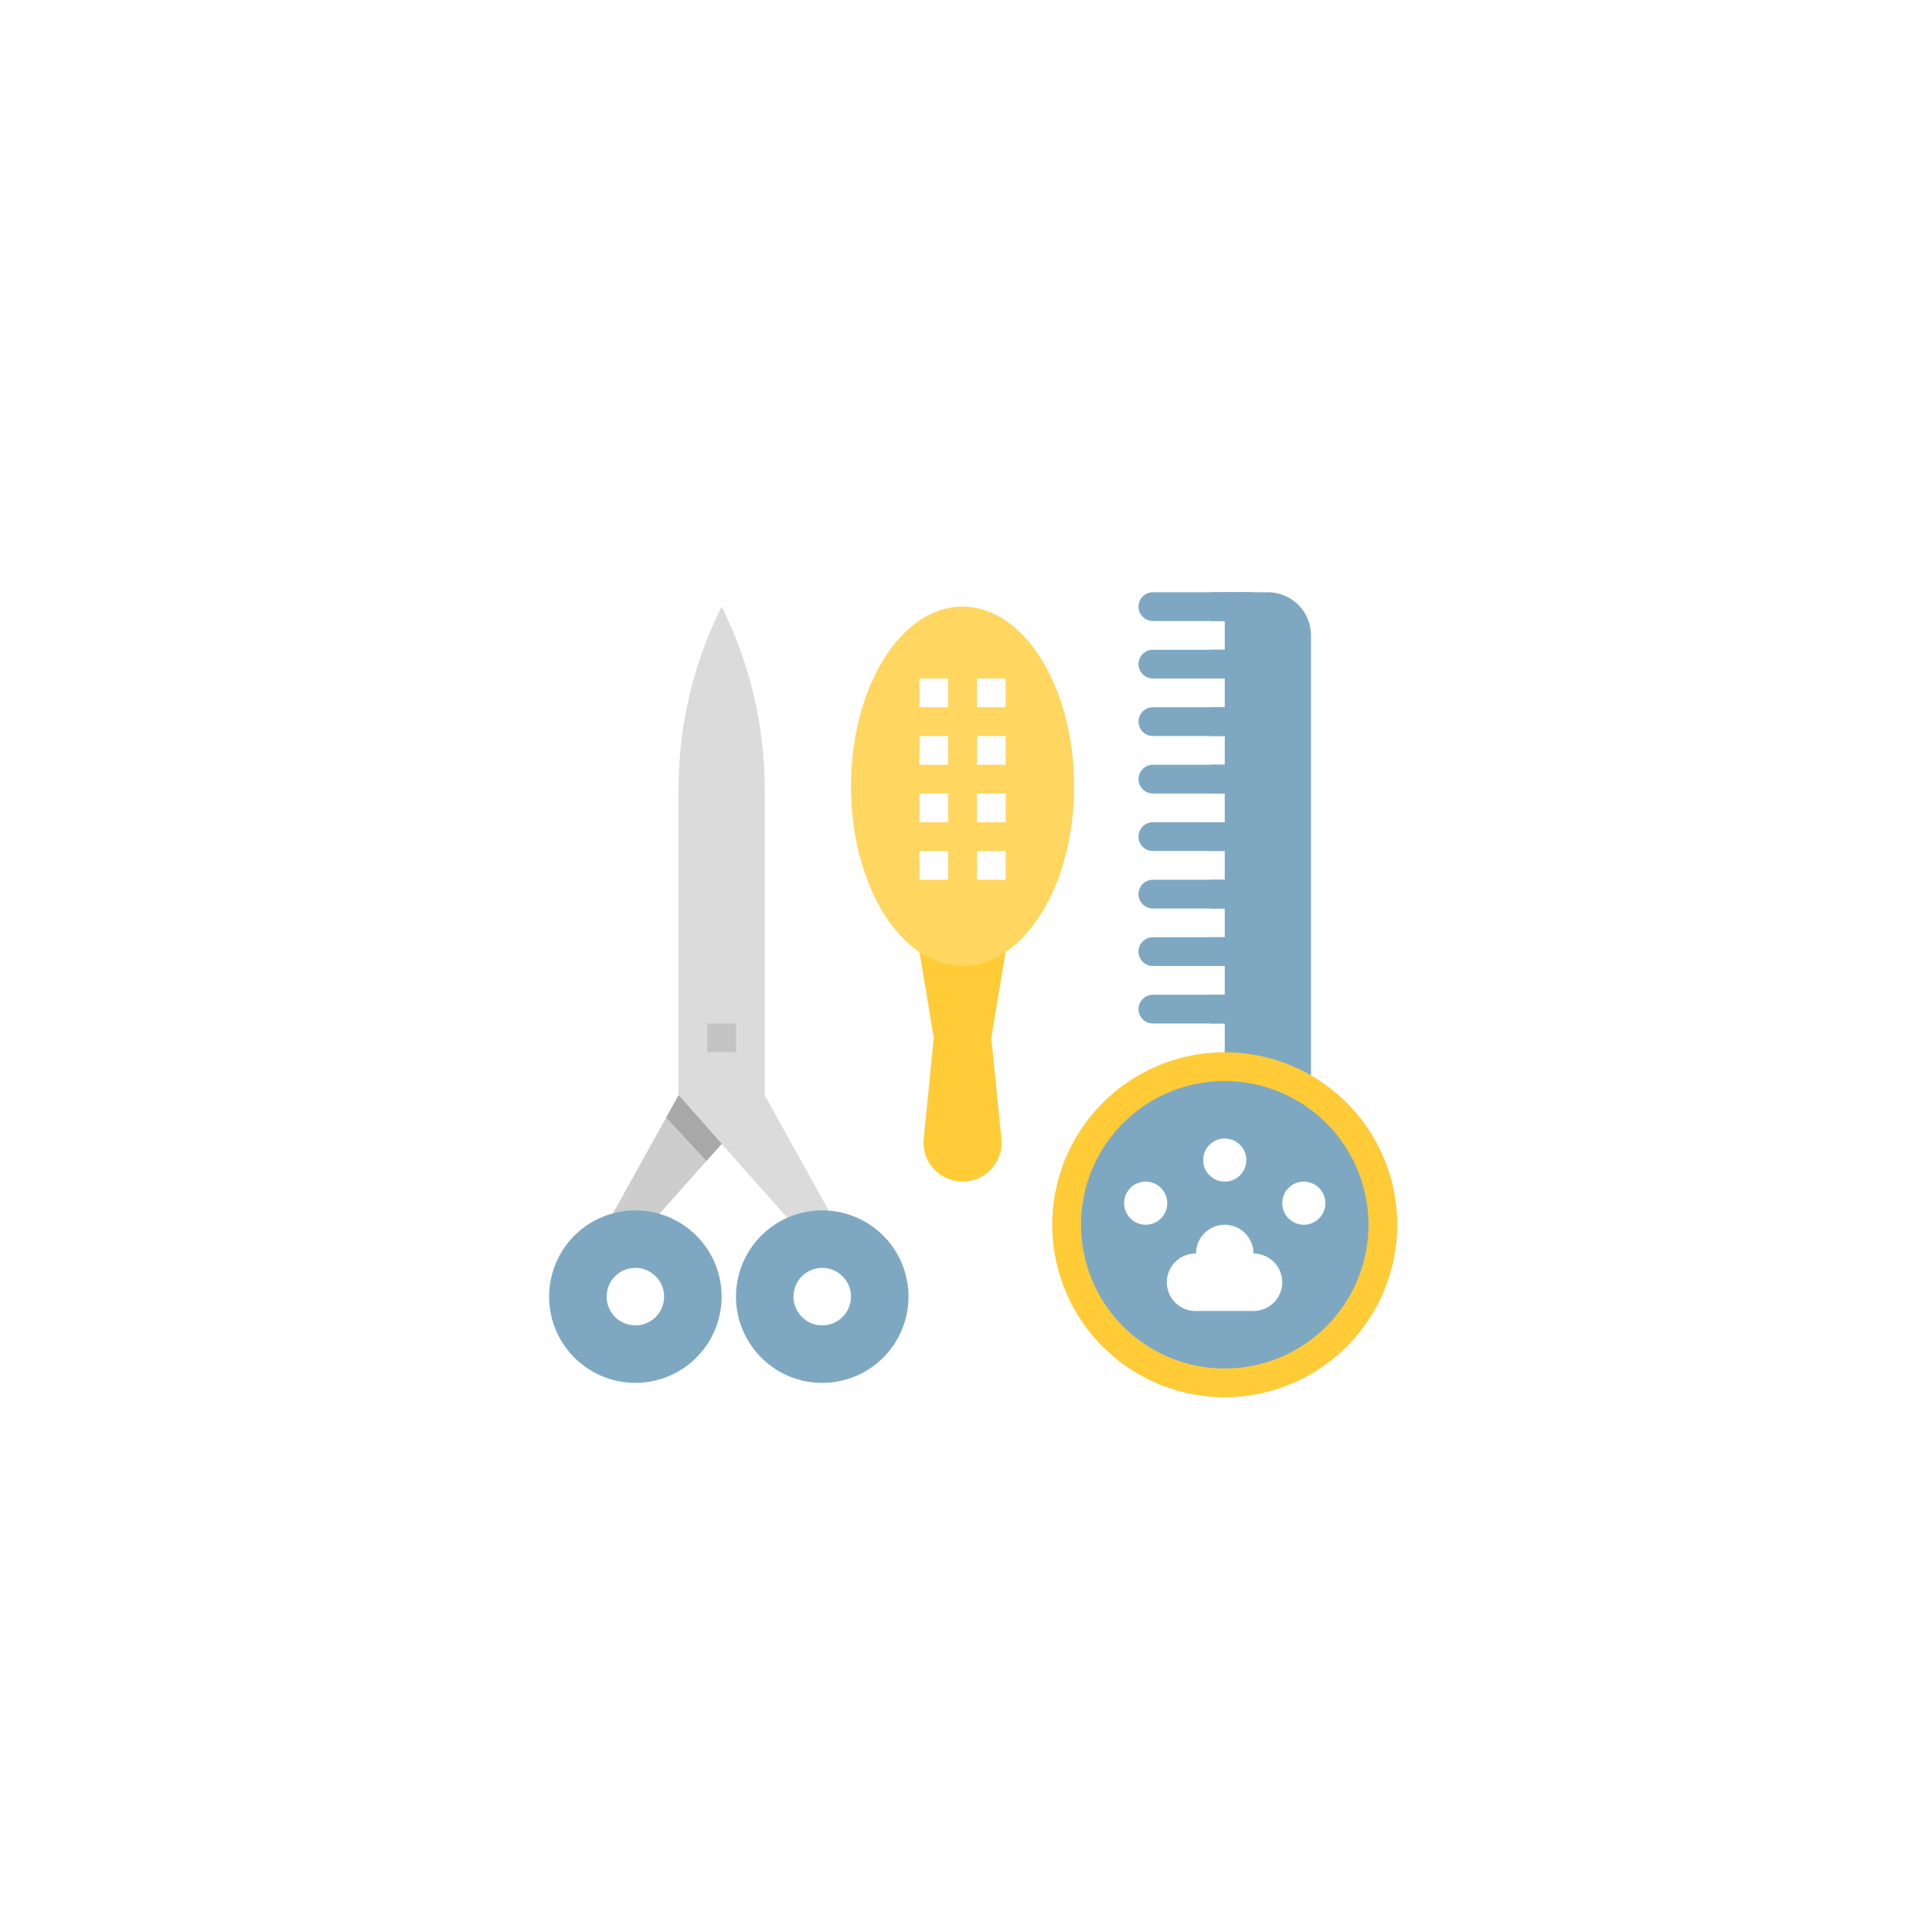 <svg width="84" height="84" viewBox="0 0 84 84" fill="none" xmlns="http://www.w3.org/2000/svg">
<g filter="url(#filter0_d_359_10393)">
<rect x="5" y="4" width="74" height="74" rx="37" fill="white" shape-rendering="crispEdges"/>
<path d="M54.031 26H50.125C49.959 26 49.8 25.934 49.683 25.817C49.566 25.7 49.5 25.541 49.5 25.375C49.5 25.209 49.566 25.05 49.683 24.933C49.8 24.816 49.959 24.75 50.125 24.75H54.031C54.197 24.75 54.356 24.816 54.473 24.933C54.59 25.05 54.656 25.209 54.656 25.375C54.656 25.541 54.59 25.7 54.473 25.817C54.356 25.934 54.197 26 54.031 26ZM53.875 28.5H50.125C49.959 28.5 49.8 28.434 49.683 28.317C49.566 28.2 49.5 28.041 49.5 27.875C49.5 27.709 49.566 27.55 49.683 27.433C49.8 27.316 49.959 27.25 50.125 27.25H53.875C54.041 27.25 54.2 27.316 54.317 27.433C54.434 27.55 54.5 27.709 54.5 27.875C54.5 28.041 54.434 28.2 54.317 28.317C54.2 28.434 54.041 28.5 53.875 28.5ZM53.875 31H50.125C49.959 31 49.8 30.934 49.683 30.817C49.566 30.7 49.5 30.541 49.5 30.375C49.5 30.209 49.566 30.05 49.683 29.933C49.8 29.816 49.959 29.75 50.125 29.75H53.875C54.041 29.75 54.2 29.816 54.317 29.933C54.434 30.05 54.5 30.209 54.5 30.375C54.5 30.541 54.434 30.7 54.317 30.817C54.2 30.934 54.041 31 53.875 31ZM53.875 33.5H50.125C49.959 33.5 49.8 33.434 49.683 33.317C49.566 33.2 49.5 33.041 49.5 32.875C49.5 32.709 49.566 32.55 49.683 32.433C49.8 32.316 49.959 32.25 50.125 32.25H53.875C54.041 32.25 54.2 32.316 54.317 32.433C54.434 32.55 54.5 32.709 54.5 32.875C54.5 33.041 54.434 33.2 54.317 33.317C54.2 33.434 54.041 33.5 53.875 33.5ZM53.875 36H50.125C49.959 36 49.8 35.934 49.683 35.817C49.566 35.7 49.5 35.541 49.5 35.375C49.5 35.209 49.566 35.05 49.683 34.933C49.8 34.816 49.959 34.75 50.125 34.75H53.875C54.041 34.75 54.2 34.816 54.317 34.933C54.434 35.05 54.5 35.209 54.5 35.375C54.5 35.541 54.434 35.7 54.317 35.817C54.2 35.934 54.041 36 53.875 36ZM53.875 38.5H50.125C49.959 38.5 49.8 38.434 49.683 38.317C49.566 38.2 49.5 38.041 49.5 37.875C49.5 37.709 49.566 37.55 49.683 37.433C49.8 37.316 49.959 37.25 50.125 37.25H53.875C54.041 37.25 54.2 37.316 54.317 37.433C54.434 37.55 54.5 37.709 54.5 37.875C54.5 38.041 54.434 38.2 54.317 38.317C54.2 38.434 54.041 38.5 53.875 38.5ZM53.875 41H50.125C49.959 41 49.8 40.934 49.683 40.817C49.566 40.7 49.5 40.541 49.5 40.375C49.5 40.209 49.566 40.05 49.683 39.933C49.8 39.816 49.959 39.75 50.125 39.75H53.875C54.041 39.75 54.2 39.816 54.317 39.933C54.434 40.05 54.5 40.209 54.5 40.375C54.5 40.541 54.434 40.7 54.317 40.817C54.2 40.934 54.041 41 53.875 41ZM53.875 43.5H50.125C49.959 43.5 49.8 43.434 49.683 43.317C49.566 43.2 49.5 43.041 49.5 42.875C49.5 42.709 49.566 42.55 49.683 42.433C49.8 42.316 49.959 42.25 50.125 42.25H53.875C54.041 42.25 54.2 42.316 54.317 42.433C54.434 42.55 54.5 42.709 54.5 42.875C54.5 43.041 54.434 43.2 54.317 43.317C54.2 43.434 54.041 43.5 53.875 43.5Z" fill="#7ea8c2"/>
<path d="M52.625 24.75H54.5V26H52.625V24.75ZM52.625 27.25H54.5V28.5H52.625V27.25ZM52.625 29.75H54.5V31H52.625V29.75ZM52.625 32.25H54.5V33.5H52.625V32.25ZM52.625 34.75H54.5V36H52.625V34.75ZM52.625 37.25H54.5V38.5H52.625V37.25ZM52.625 39.75H54.5V41H52.625V39.75ZM52.625 42.25H54.5V43.5H52.625V42.25Z" fill="#7ea8c2"/>
<path d="M41.849 50.375C41.612 50.375 41.378 50.325 41.161 50.229C40.944 50.133 40.75 49.992 40.591 49.817C40.432 49.641 40.311 49.434 40.237 49.209C40.163 48.983 40.137 48.745 40.161 48.509L40.599 44.125L39.974 40.375H43.724L43.099 44.125L43.538 48.509C43.561 48.745 43.535 48.983 43.461 49.209C43.387 49.434 43.266 49.641 43.107 49.817C42.948 49.992 42.754 50.133 42.537 50.229C42.321 50.325 42.086 50.375 41.849 50.375Z" fill="#FFCC37"/>
<path d="M33.25 46.625L31.376 48.733L30.716 49.475L28.25 52.25H26.375L28.965 47.587L29.5 46.625H33.25Z" fill="#CDCDCD"/>
<path d="M36.375 52.25H34.5L29.5 46.625V33.318C29.5 30.561 30.142 27.841 31.375 25.375C32.608 27.841 33.25 30.561 33.25 33.318V46.625L36.375 52.25Z" fill="#DBDBDB"/>
<path d="M30.75 43.5H32V44.75H30.75V43.5Z" fill="#C3C3C3"/>
<path d="M35.75 51.625C35.008 51.625 34.283 51.845 33.666 52.257C33.05 52.669 32.569 53.255 32.285 53.94C32.001 54.625 31.927 55.379 32.072 56.107C32.216 56.834 32.574 57.502 33.098 58.027C33.622 58.551 34.291 58.908 35.018 59.053C35.745 59.198 36.499 59.123 37.185 58.84C37.87 58.556 38.456 58.075 38.868 57.458C39.28 56.842 39.5 56.117 39.5 55.375C39.5 54.38 39.105 53.427 38.401 52.723C37.698 52.02 36.744 51.625 35.75 51.625ZM35.75 56.625C35.502 56.625 35.261 56.552 35.055 56.414C34.85 56.277 34.689 56.082 34.595 55.853C34.5 55.625 34.475 55.374 34.524 55.131C34.572 54.889 34.691 54.666 34.866 54.491C35.041 54.316 35.263 54.197 35.506 54.149C35.748 54.101 36 54.126 36.228 54.22C36.456 54.315 36.652 54.475 36.789 54.681C36.926 54.886 37 55.128 37 55.375C37 55.706 36.868 56.025 36.633 56.259C36.399 56.493 36.081 56.625 35.75 56.625Z" fill="#7ea8c2"/>
<path d="M27.625 51.625C26.883 51.625 26.158 51.845 25.541 52.257C24.925 52.669 24.444 53.255 24.16 53.94C23.876 54.625 23.802 55.379 23.947 56.107C24.091 56.834 24.449 57.502 24.973 58.027C25.498 58.551 26.166 58.908 26.893 59.053C27.621 59.198 28.375 59.123 29.06 58.84C29.745 58.556 30.331 58.075 30.743 57.458C31.155 56.842 31.375 56.117 31.375 55.375C31.375 54.38 30.98 53.427 30.276 52.723C29.573 52.02 28.619 51.625 27.625 51.625ZM27.625 56.625C27.378 56.625 27.136 56.552 26.93 56.414C26.725 56.277 26.564 56.082 26.47 55.853C26.375 55.625 26.351 55.374 26.399 55.131C26.447 54.889 26.566 54.666 26.741 54.491C26.916 54.316 27.138 54.197 27.381 54.149C27.623 54.101 27.875 54.126 28.103 54.22C28.331 54.315 28.527 54.475 28.664 54.681C28.801 54.886 28.875 55.128 28.875 55.375C28.875 55.706 28.743 56.025 28.509 56.259C28.274 56.493 27.956 56.625 27.625 56.625Z" fill="#7ea8c2"/>
<path d="M41.849 41C44.527 41 46.698 37.502 46.698 33.188C46.698 28.873 44.527 25.375 41.849 25.375C39.171 25.375 37 28.873 37 33.188C37 37.502 39.171 41 41.849 41Z" fill="#FFD65F"/>
<path d="M39.974 33.5H41.224V34.75H39.974V33.5ZM39.974 36H41.224V37.25H39.974V36ZM39.974 28.5H41.224V29.75H39.974V28.5ZM39.974 31H41.224V32.25H39.974V31ZM42.474 28.5H43.724V29.75H42.474V28.5ZM42.474 31H43.724V32.25H42.474V31ZM42.474 36H43.724V37.25H42.474V36ZM42.474 33.5H43.724V34.75H42.474V33.5Z" fill="white"/>
<path d="M56.375 46.625H53.875C53.709 46.625 53.55 46.559 53.433 46.442C53.316 46.325 53.25 46.166 53.25 46V24.75H55.125C55.622 24.75 56.099 24.948 56.451 25.299C56.802 25.651 57 26.128 57 26.625V46C57 46.166 56.934 46.325 56.817 46.442C56.7 46.559 56.541 46.625 56.375 46.625Z" fill="#7ea8c2"/>
<path d="M31.377 48.733L30.716 49.475L28.966 47.587L29.5 46.625H29.517L31.377 48.733Z" fill="#A8A8A8"/>
<path d="M53.25 59.125C57.047 59.125 60.125 56.047 60.125 52.25C60.125 48.453 57.047 45.375 53.25 45.375C49.453 45.375 46.375 48.453 46.375 52.25C46.375 56.047 49.453 59.125 53.25 59.125Z" fill="#7ea8c2"/>
<path d="M54.5 56C54.831 56 55.149 55.868 55.384 55.634C55.618 55.4 55.75 55.081 55.75 54.75C55.75 54.419 55.618 54.1 55.384 53.866C55.149 53.632 54.831 53.5 54.5 53.5C54.5 53.169 54.368 52.85 54.134 52.616C53.899 52.382 53.581 52.25 53.25 52.25C52.918 52.25 52.6 52.382 52.366 52.616C52.132 52.85 52 53.169 52 53.5V53.501C51.833 53.498 51.667 53.529 51.513 53.591C51.358 53.654 51.217 53.746 51.099 53.864C50.98 53.982 50.887 54.122 50.824 54.276C50.76 54.431 50.728 54.596 50.73 54.763C50.732 54.93 50.767 55.095 50.833 55.248C50.899 55.401 50.996 55.539 51.116 55.654C51.237 55.77 51.379 55.86 51.535 55.919C51.691 55.978 51.857 56.006 52.024 56H54.5Z" fill="white"/>
<path d="M53.25 50.375C53.768 50.375 54.187 49.955 54.187 49.437C54.187 48.919 53.768 48.5 53.25 48.5C52.732 48.5 52.312 48.919 52.312 49.437C52.312 49.955 52.732 50.375 53.25 50.375Z" fill="white"/>
<path d="M49.812 52.25C50.33 52.25 50.75 51.83 50.75 51.312C50.75 50.794 50.33 50.375 49.812 50.375C49.294 50.375 48.875 50.794 48.875 51.312C48.875 51.83 49.294 52.25 49.812 52.25Z" fill="white"/>
<path d="M56.687 52.25C57.205 52.25 57.625 51.83 57.625 51.312C57.625 50.794 57.205 50.375 56.687 50.375C56.169 50.375 55.75 50.794 55.75 51.312C55.75 51.83 56.169 52.25 56.687 52.25Z" fill="white"/>
<path d="M53.25 59.75C51.766 59.75 50.316 59.31 49.083 58.486C47.85 57.662 46.888 56.491 46.321 55.12C45.753 53.75 45.605 52.242 45.894 50.787C46.183 49.332 46.898 47.996 47.947 46.947C48.995 45.898 50.332 45.184 51.787 44.894C53.241 44.605 54.749 44.753 56.12 45.321C57.49 45.889 58.662 46.85 59.486 48.083C60.31 49.317 60.75 50.767 60.75 52.25C60.748 54.238 59.957 56.145 58.551 57.551C57.145 58.957 55.238 59.748 53.25 59.75ZM53.25 46C52.014 46 50.805 46.367 49.777 47.053C48.75 47.74 47.949 48.716 47.475 49.858C47.002 51 46.879 52.257 47.12 53.469C47.361 54.682 47.956 55.795 48.83 56.669C49.704 57.544 50.818 58.139 52.03 58.38C53.243 58.621 54.499 58.497 55.642 58.024C56.784 57.551 57.76 56.75 58.446 55.722C59.133 54.694 59.5 53.486 59.5 52.25C59.498 50.593 58.839 49.004 57.667 47.833C56.495 46.661 54.907 46.002 53.25 46Z" fill="#FFCC37"/>
</g>
<defs>
<filter id="filter0_d_359_10393" x="0" y="0" width="84" height="84" filterUnits="userSpaceOnUse" color-interpolation-filters="sRGB">
<feFlood flood-opacity="0" result="BackgroundImageFix"/>
<feColorMatrix in="SourceAlpha" type="matrix" values="0 0 0 0 0 0 0 0 0 0 0 0 0 0 0 0 0 0 127 0" result="hardAlpha"/>
<feOffset dy="1"/>
<feGaussianBlur stdDeviation="2.5"/>
<feComposite in2="hardAlpha" operator="out"/>
<feColorMatrix type="matrix" values="0 0 0 0 0.571 0 0 0 0 0.571 0 0 0 0 0.571 0 0 0 0.06 0"/>
<feBlend mode="normal" in2="BackgroundImageFix" result="effect1_dropShadow_359_10393"/>
<feBlend mode="normal" in="SourceGraphic" in2="effect1_dropShadow_359_10393" result="shape"/>
</filter>
</defs>
</svg>
